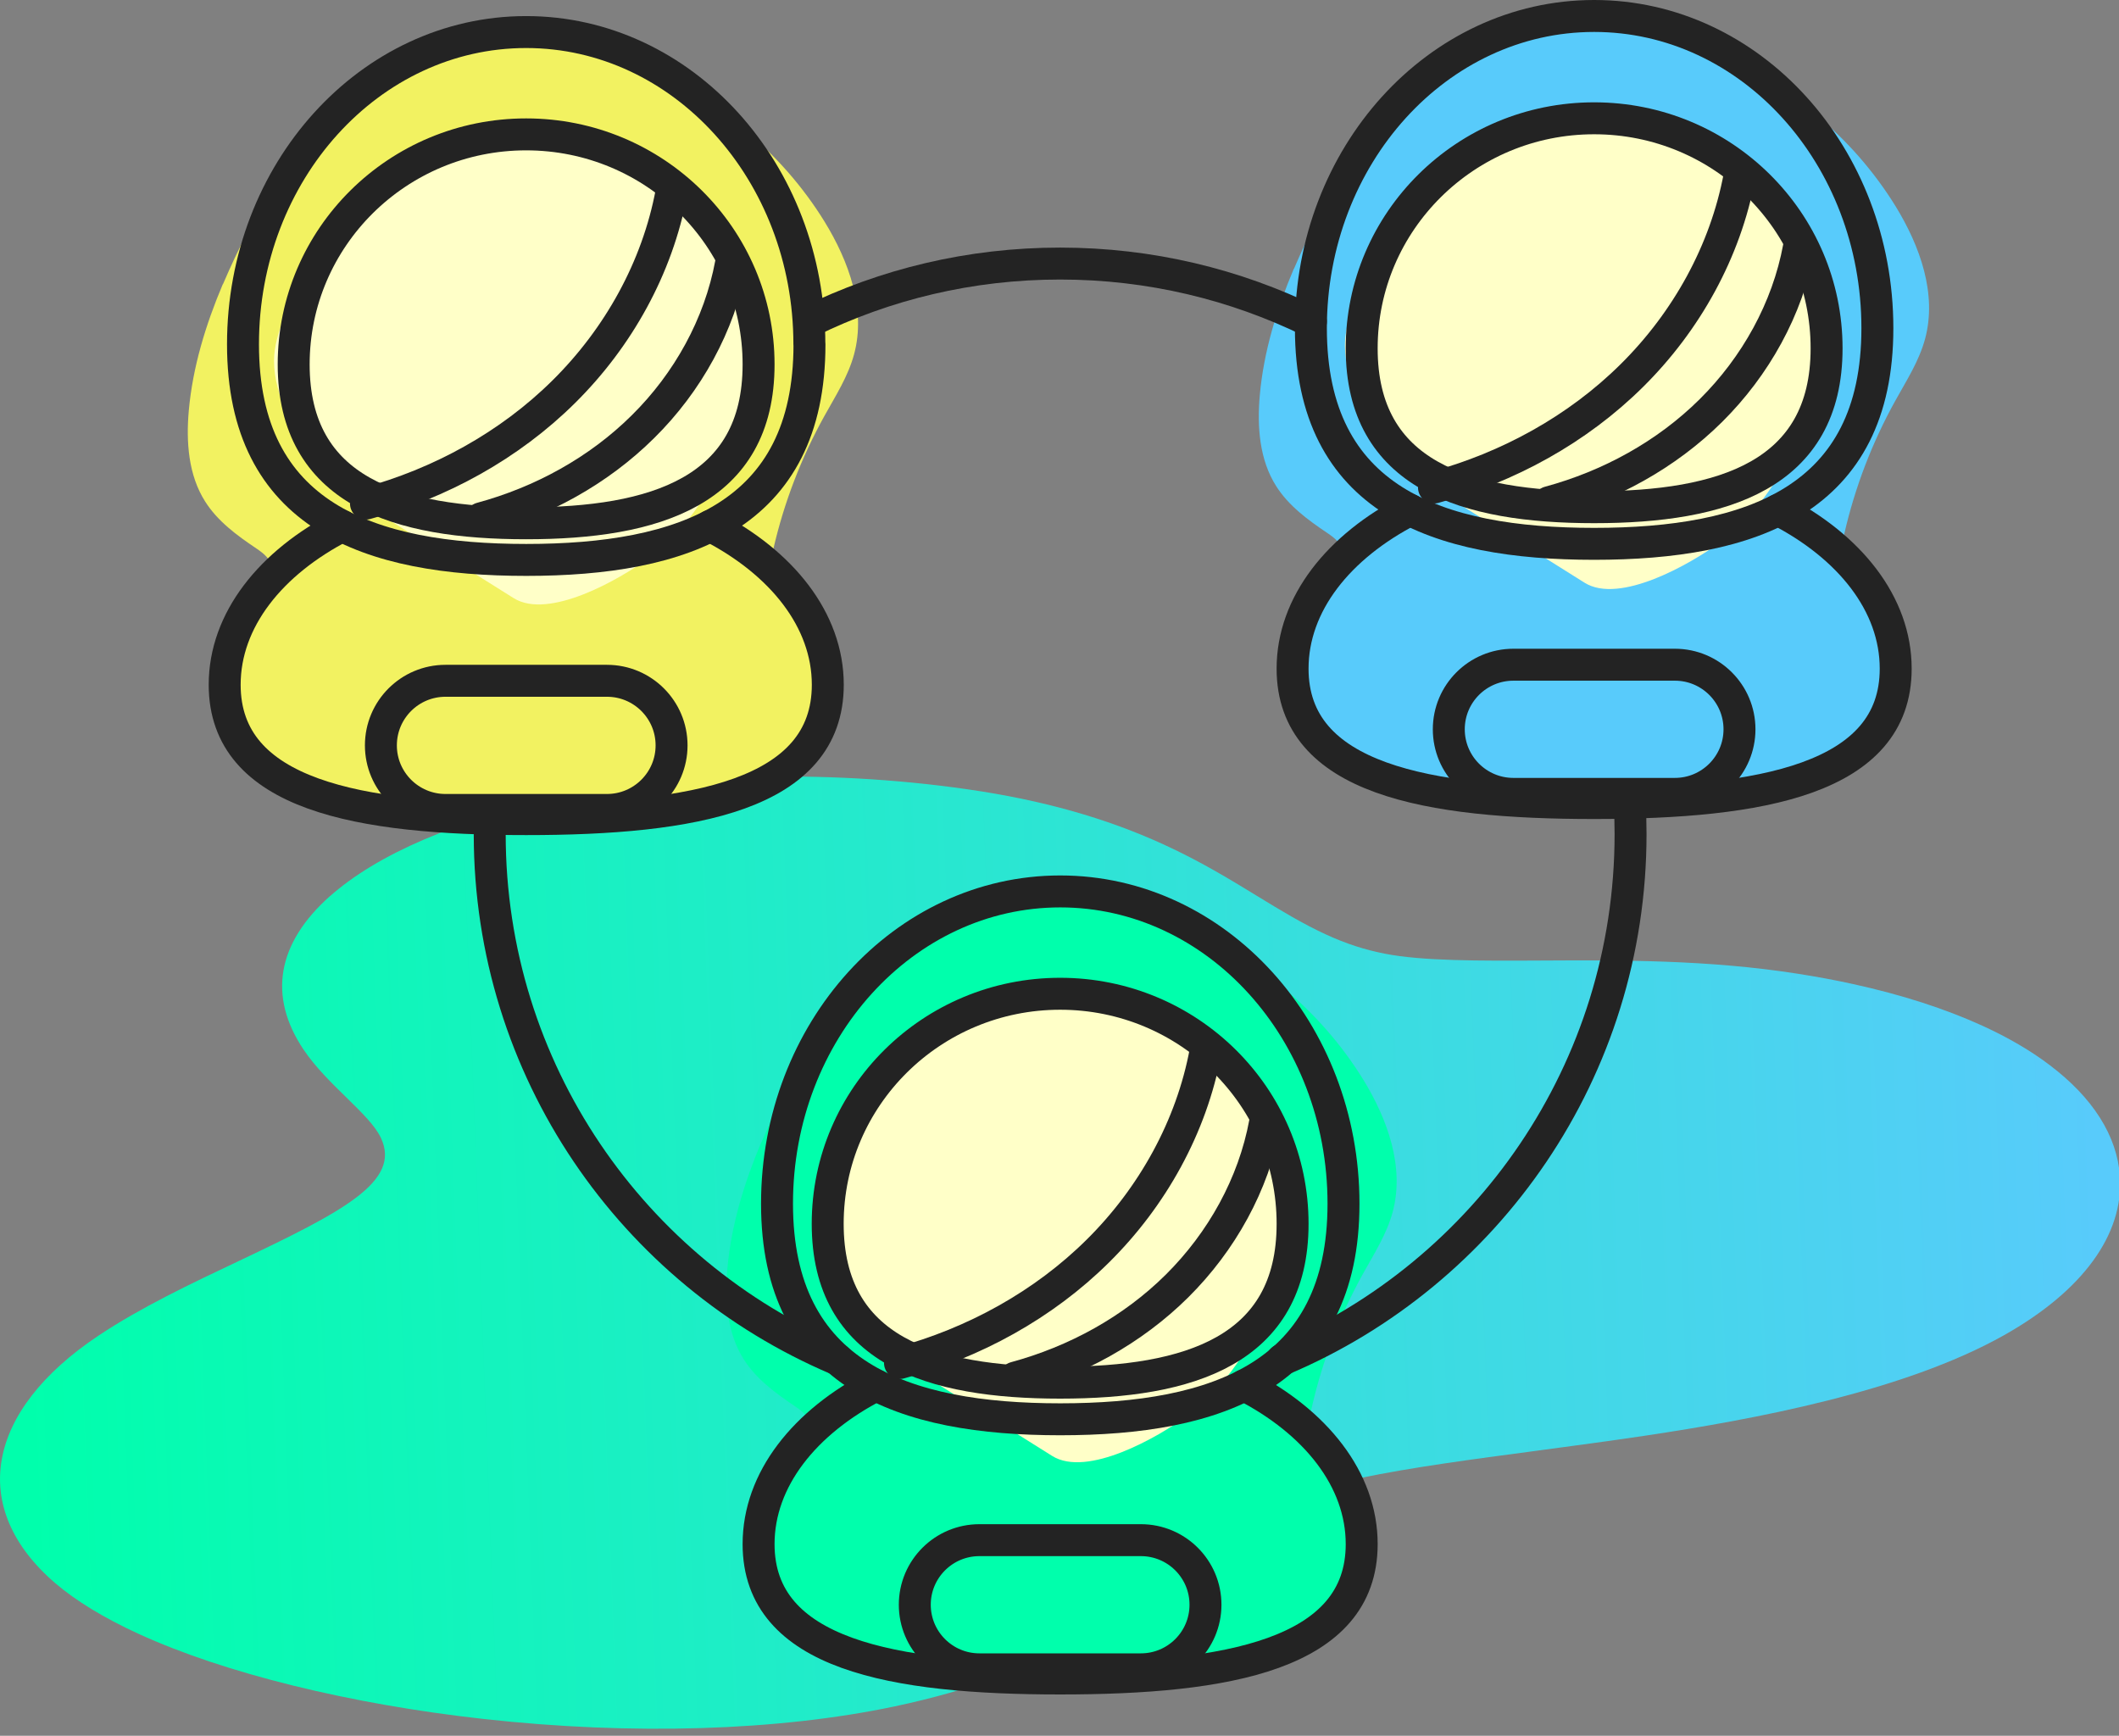 <svg width="199" height="163" viewBox="0 0 199 163" fill="none" xmlns="http://www.w3.org/2000/svg">
<rect x="0" y="0" width="199" height="163" fill="#808080" stroke="none"/>
<g clip-path="url(#clip0_5610_3916)">
<path d="M31.009 84.14C31.249 83.92 31.509 83.71 31.769 83.5C36.649 79.55 44.649 76.4 54.449 74.6C54.639 74.56 54.829 74.53 55.019 74.5C56.749 74.19 58.519 73.93 60.319 73.71C66.779 72.93 73.629 72.73 80.489 73.1C83.989 73.29 87.479 73.63 90.929 74.13C97.869 75.13 103.869 76.82 109.279 79.3C112.749 80.89 115.459 82.55 118.079 84.15C120.269 85.49 122.339 86.75 124.519 87.75C126.409 88.62 128.129 89.18 130.069 89.56C133.559 90.25 138.989 90.23 144.739 90.2C152.099 90.16 160.439 90.12 168.829 91.44C170.629 91.72 172.359 92.04 174.029 92.41C178.599 93.41 182.679 94.73 186.189 96.33C188.609 97.44 190.719 98.67 192.479 100.01C196.539 103.07 198.839 106.67 199.089 110.49C199.439 115.94 195.589 121.22 188.229 125.37C178.759 130.71 164.519 133.31 154.629 134.8C151.149 135.32 147.689 135.78 144.339 136.23C138.229 137.04 132.579 137.79 127.719 138.8C126.459 139.06 125.259 139.34 124.109 139.64C121.399 140.35 119.019 141.19 117.049 142.23C114.149 143.77 112.049 145.59 109.619 147.69C104.759 151.9 98.709 157.13 84.019 160.24C73.079 162.55 59.369 162.97 45.409 161.42C32.869 160.03 21.069 157.12 13.019 153.43C9.769 151.94 7.129 150.33 5.179 148.66C-2.991 141.64 -1.391 132.51 9.269 125.41C13.219 122.78 17.909 120.55 22.459 118.4C32.239 113.76 37.679 110.94 35.779 106.87C35.239 105.71 33.979 104.48 32.529 103.06C31.169 101.73 29.629 100.23 28.499 98.55C25.149 93.55 26.009 88.57 31.009 84.13V84.14Z" fill="url(#paint0_linear_5610_3916)"/>
<path d="M71.499 107.25C69.899 111.04 68.679 115 68.309 119.12C68.049 122.05 68.269 125.17 69.849 127.65C71.019 129.5 72.829 130.83 74.649 132.05C75.349 132.52 76.139 133.15 76.089 133.99C76.069 134.28 75.949 134.55 75.819 134.81C74.849 136.8 73.529 138.6 72.469 140.54C70.809 143.56 70.229 146.19 71.989 149.23C73.439 151.73 75.829 153.6 78.359 154.91C82.639 157.13 87.539 157.55 92.279 157.45C97.019 157.35 101.839 158.05 106.699 157.6C108.739 157.41 110.769 157.1 112.769 156.69C114.359 156.36 116.069 156.37 117.599 155.82C119.599 155.1 121.409 153.9 123.149 152.71C124.869 151.54 126.649 150.29 127.589 148.43C128.259 147.1 128.429 145.57 128.359 144.09C128.179 140.61 126.649 137.22 124.149 134.79C123.729 134.38 123.269 133.97 123.129 133.4C123.019 132.97 123.109 132.53 123.209 132.1C124.209 127.74 125.829 123.53 127.999 119.62C129.039 117.74 130.229 115.9 130.789 113.82C131.929 109.6 130.309 105.1 128.019 101.37C123.969 94.8 117.699 89.63 110.479 86.9C105.769 85.12 100.729 84.37 95.709 84.08C89.559 83.73 84.089 87.34 80.479 92.03C78.969 93.99 77.319 95.73 76.149 97.91C74.979 100.09 73.739 102.4 72.659 104.7C72.269 105.54 71.879 106.39 71.519 107.24L71.499 107.25Z" fill="#00FFAC"/>
<path d="M77.3 110.28C76.84 111.43 76.43 112.62 76.33 113.86C76.2 115.51 76.62 117.16 77.24 118.7C78.33 121.41 80.04 123.86 82.2 125.82C83.89 127.35 85.82 128.57 87.75 129.78L98.81 136.72C102.1 138.78 108.74 134.97 111.49 132.96C114.63 130.66 117.13 127.06 118.72 123.51C119.83 121.03 120.34 118.33 120.77 115.65C120.99 114.25 121.19 112.84 121.16 111.43C121.12 109.15 120.5 106.92 119.73 104.77C119.23 103.37 118.65 101.99 117.8 100.78C116.47 98.89 114.53 97.5 112.48 96.42C107.35 93.7 101.36 92.75 95.63 93.57C90.54 94.3 85.14 96.83 82.03 101.11C80 103.91 78.56 107.08 77.29 110.29L77.3 110.28Z" fill="#FFFFC8"/>
<path d="M126.171 113.03C126.171 129.22 114.261 133.28 99.571 133.28C84.881 133.28 72.971 129.22 72.971 113.03C72.971 96.84 84.881 83.71 99.571 83.71C114.261 83.71 126.171 96.84 126.171 113.03V113.03Z" stroke="#232323" stroke-width="3" stroke-linecap="round" stroke-linejoin="round"/>
<path d="M121.39 114.92C121.39 126.85 111.62 129.84 99.561 129.84C87.501 129.84 77.731 126.85 77.731 114.92C77.731 102.99 87.501 93.32 99.561 93.32C111.62 93.32 121.39 102.99 121.39 114.92V114.92Z" stroke="#232323" stroke-width="3" stroke-linecap="round" stroke-linejoin="round"/>
<path d="M116.85 130.09C123.56 133.53 127.88 138.93 127.88 145C127.88 155.4 115.2 157.62 99.56 157.62C83.92 157.62 71.24 155.4 71.24 145C71.24 138.93 75.56 133.53 82.27 130.09" stroke="#232323" stroke-width="3" stroke-linecap="round" stroke-linejoin="round"/>
<path d="M107.14 144.63H91.98C88.628 144.63 85.91 147.345 85.91 150.695C85.91 154.044 88.628 156.76 91.98 156.76H107.14C110.493 156.76 113.21 154.044 113.21 150.695C113.21 147.345 110.493 144.63 107.14 144.63Z" stroke="#232323" stroke-width="3" stroke-linecap="round" stroke-linejoin="round"/>
<path d="M84.519 127.99C91.469 126.11 97.999 122.54 103.11 117.47C108.23 112.4 111.89 105.83 113.21 98.75" stroke="#232323" stroke-width="3" stroke-linecap="round" stroke-linejoin="round"/>
<path d="M95.33 129.369C101.02 127.829 106.36 124.909 110.54 120.759C114.72 116.609 117.73 111.229 118.8 105.439" stroke="#232323" stroke-width="3" stroke-linecap="round" stroke-linejoin="round"/>
<path d="M121.499 25.25C119.899 29.04 118.679 33 118.309 37.12C118.049 40.05 118.269 43.17 119.849 45.65C121.019 47.5 122.829 48.83 124.649 50.05C125.349 50.52 126.139 51.15 126.089 51.99C126.069 52.28 125.949 52.55 125.819 52.81C124.849 54.8 123.529 56.6 122.469 58.54C120.809 61.56 120.229 64.19 121.989 67.23C123.439 69.73 125.829 71.6 128.359 72.91C132.639 75.13 137.539 75.55 142.279 75.45C147.019 75.35 151.839 76.05 156.699 75.6C158.739 75.41 160.769 75.1 162.769 74.69C164.359 74.36 166.069 74.37 167.599 73.82C169.599 73.1 171.409 71.9 173.149 70.71C174.869 69.54 176.649 68.29 177.589 66.43C178.259 65.1 178.429 63.57 178.359 62.09C178.179 58.61 176.649 55.22 174.149 52.79C173.729 52.38 173.269 51.97 173.129 51.4C173.019 50.97 173.109 50.53 173.209 50.1C174.209 45.74 175.829 41.53 177.999 37.62C179.039 35.74 180.229 33.9 180.789 31.82C181.929 27.6 180.309 23.1 178.019 19.37C173.969 12.8 167.699 7.63 160.479 4.9C155.769 3.12 150.729 2.37 145.709 2.08C139.559 1.73 134.089 5.34 130.479 10.03C128.969 11.99 127.319 13.73 126.149 15.91C124.979 18.09 123.739 20.4 122.659 22.7C122.269 23.54 121.879 24.39 121.519 25.24L121.499 25.25Z" fill="#58CBFB"/>
<path d="M127.3 28.28C126.84 29.43 126.43 30.62 126.33 31.86C126.2 33.51 126.62 35.16 127.24 36.7C128.33 39.41 130.04 41.86 132.2 43.82C133.89 45.35 135.82 46.57 137.75 47.78L148.81 54.72C152.1 56.78 158.74 52.97 161.49 50.96C164.63 48.66 167.13 45.06 168.72 41.51C169.83 39.03 170.34 36.33 170.77 33.65C170.99 32.25 171.19 30.84 171.16 29.43C171.12 27.15 170.5 24.92 169.73 22.77C169.23 21.37 168.65 19.99 167.8 18.78C166.47 16.89 164.53 15.5 162.48 14.42C157.35 11.7 151.36 10.75 145.63 11.57C140.54 12.3 135.14 14.83 132.03 19.11C130 21.91 128.56 25.08 127.29 28.29L127.3 28.28Z" fill="#FFFFC8"/>
<path d="M176.309 30.82C176.309 47.01 164.399 51.07 149.709 51.07C135.019 51.07 123.109 47.01 123.109 30.82C123.109 14.63 135.009 1.5 149.709 1.5C164.409 1.5 176.309 14.63 176.309 30.82Z" stroke="#232323" stroke-width="3" stroke-linecap="round" stroke-linejoin="round"/>
<path d="M171.539 32.709C171.539 44.639 161.769 47.629 149.709 47.629C137.649 47.629 127.879 44.639 127.879 32.709C127.879 20.779 137.649 11.109 149.709 11.109C161.769 11.109 171.539 20.779 171.539 32.709V32.709Z" stroke="#232323" stroke-width="3" stroke-linecap="round" stroke-linejoin="round"/>
<path d="M166.999 47.88C173.709 51.32 178.029 56.72 178.029 62.79C178.029 73.19 165.349 75.41 149.709 75.41C134.069 75.41 121.389 73.19 121.389 62.79C121.389 56.72 125.709 51.32 132.419 47.88" stroke="#232323" stroke-width="3" stroke-linecap="round" stroke-linejoin="round"/>
<path d="M157.289 62.42H142.129C138.776 62.42 136.059 65.135 136.059 68.485C136.059 71.835 138.776 74.55 142.129 74.55H157.289C160.641 74.55 163.359 71.835 163.359 68.485C163.359 65.135 160.641 62.42 157.289 62.42Z" stroke="#232323" stroke-width="3" stroke-linecap="round" stroke-linejoin="round"/>
<path d="M134.668 45.78C141.618 43.9 148.148 40.33 153.258 35.26C158.378 30.19 162.038 23.62 163.358 16.54" stroke="#232323" stroke-width="3" stroke-linecap="round" stroke-linejoin="round"/>
<path d="M145.469 47.16C151.159 45.62 156.499 42.7 160.679 38.55C164.859 34.401 167.869 29.02 168.939 23.23" stroke="#232323" stroke-width="3" stroke-linecap="round" stroke-linejoin="round"/>
<path d="M20.919 26.699C19.319 30.489 18.099 34.449 17.729 38.569C17.469 41.499 17.689 44.619 19.269 47.099C20.439 48.949 22.249 50.279 24.069 51.499C24.769 51.969 25.559 52.599 25.509 53.439C25.489 53.729 25.369 53.999 25.239 54.259C24.269 56.249 22.949 58.049 21.889 59.989C20.229 63.009 19.649 65.639 21.409 68.679C22.859 71.179 25.249 73.049 27.779 74.359C32.059 76.579 36.959 76.999 41.699 76.899C46.439 76.799 51.259 77.499 56.119 77.049C58.159 76.859 60.189 76.549 62.189 76.139C63.779 75.809 65.489 75.819 67.019 75.269C69.019 74.549 70.829 73.349 72.569 72.159C74.289 70.989 76.069 69.739 77.009 67.879C77.679 66.549 77.849 65.019 77.779 63.539C77.599 60.059 76.069 56.669 73.569 54.239C73.149 53.829 72.689 53.419 72.549 52.849C72.439 52.419 72.529 51.979 72.629 51.549C73.629 47.189 75.249 42.979 77.419 39.069C78.459 37.189 79.649 35.349 80.209 33.269C81.349 29.049 79.729 24.549 77.439 20.819C73.389 14.249 67.119 9.079 59.899 6.349C55.189 4.569 50.149 3.819 45.129 3.529C38.979 3.179 33.509 6.789 29.899 11.479C28.389 13.439 26.739 15.179 25.569 17.359C24.399 19.539 23.159 21.849 22.079 24.149C21.689 24.989 21.299 25.839 20.939 26.689L20.919 26.699Z" fill="#F2F261"/>
<path d="M26.73 29.729C26.27 30.879 25.86 32.069 25.76 33.309C25.63 34.959 26.05 36.609 26.67 38.149C27.76 40.859 29.47 43.309 31.63 45.269C33.32 46.799 35.25 48.019 37.18 49.229L48.24 56.169C51.53 58.229 58.17 54.419 60.92 52.409C64.06 50.109 66.56 46.509 68.15 42.959C69.26 40.479 69.77 37.779 70.2 35.099C70.42 33.699 70.62 32.289 70.59 30.879C70.55 28.599 69.93 26.369 69.16 24.219C68.66 22.819 68.08 21.439 67.23 20.229C65.9 18.339 63.96 16.949 61.91 15.869C56.78 13.149 50.79 12.199 45.06 13.019C39.97 13.749 34.57 16.279 31.46 20.559C29.43 23.359 27.99 26.529 26.72 29.739L26.73 29.729Z" fill="#FFFFC8"/>
<path d="M76.02 32.33C76.02 48.52 64.11 52.58 49.42 52.58C34.73 52.58 22.82 48.52 22.82 32.33C22.82 16.14 34.72 3.01 49.41 3.01C64.1 3.01 76.01 16.14 76.01 32.33H76.02Z" stroke="#232323" stroke-width="3" stroke-linecap="round" stroke-linejoin="round"/>
<path d="M71.24 34.219C71.24 46.149 61.47 49.139 49.41 49.139C37.35 49.139 27.58 46.149 27.58 34.219C27.58 22.289 37.35 12.619 49.41 12.619C61.47 12.619 71.24 22.289 71.24 34.219Z" stroke="#232323" stroke-width="3" stroke-linecap="round" stroke-linejoin="round"/>
<path d="M66.71 49.39C73.42 52.83 77.74 58.23 77.74 64.3C77.74 74.7 65.06 76.92 49.42 76.92C33.78 76.92 21.1 74.7 21.1 64.3C21.1 58.23 25.42 52.83 32.13 49.39" stroke="#232323" stroke-width="3" stroke-linecap="round" stroke-linejoin="round"/>
<path d="M56.999 63.93H41.84C38.487 63.93 35.77 66.645 35.77 69.995C35.77 73.344 38.487 76.06 41.84 76.06H56.999C60.352 76.06 63.069 73.344 63.069 69.995C63.069 66.645 60.352 63.93 56.999 63.93Z" stroke="#232323" stroke-width="3" stroke-linecap="round" stroke-linejoin="round"/>
<path d="M34.369 47.29C41.319 45.41 47.849 41.84 52.959 36.77C58.079 31.7 61.739 25.13 63.059 18.05" stroke="#232323" stroke-width="3" stroke-linecap="round" stroke-linejoin="round"/>
<path d="M45.18 48.67C50.87 47.13 56.21 44.21 60.39 40.06C64.58 35.92 67.58 30.53 68.65 24.74" stroke="#232323" stroke-width="3" stroke-linecap="round" stroke-linejoin="round"/>
<path d="M123.11 30.19C116 26.71 108.01 24.75 99.559 24.75C91.109 24.75 83.12 26.7 76.019 30.19" stroke="#232323" stroke-width="3" stroke-linecap="round" stroke-linejoin="round"/>
<path d="M120.41 127.68C139.64 119.55 153.13 100.51 153.13 78.32C153.13 77.33 153.1 76.35 153.05 75.37" stroke="#232323" stroke-width="3" stroke-linecap="round" stroke-linejoin="round"/>
<path d="M46.01 76.92C46 77.38 45.99 77.85 45.99 78.32C45.99 100.48 59.44 119.5 78.63 127.65" stroke="#232323" stroke-width="3" stroke-linecap="round" stroke-linejoin="round"/>
</g>
<defs>
<linearGradient id="paint0_linear_5610_3916" x1="0.002" y1="72.92" x2="195.413" y2="65.461" gradientUnits="userSpaceOnUse">
<stop stop-color="#00FFAC"/>
<stop offset="1" stop-color="#58CBFB"/>
</linearGradient>
<clipPath id="clip0_5610_3916">
<rect width="199" height="163" fill="white"/>
</clipPath>
</defs>
</svg>
